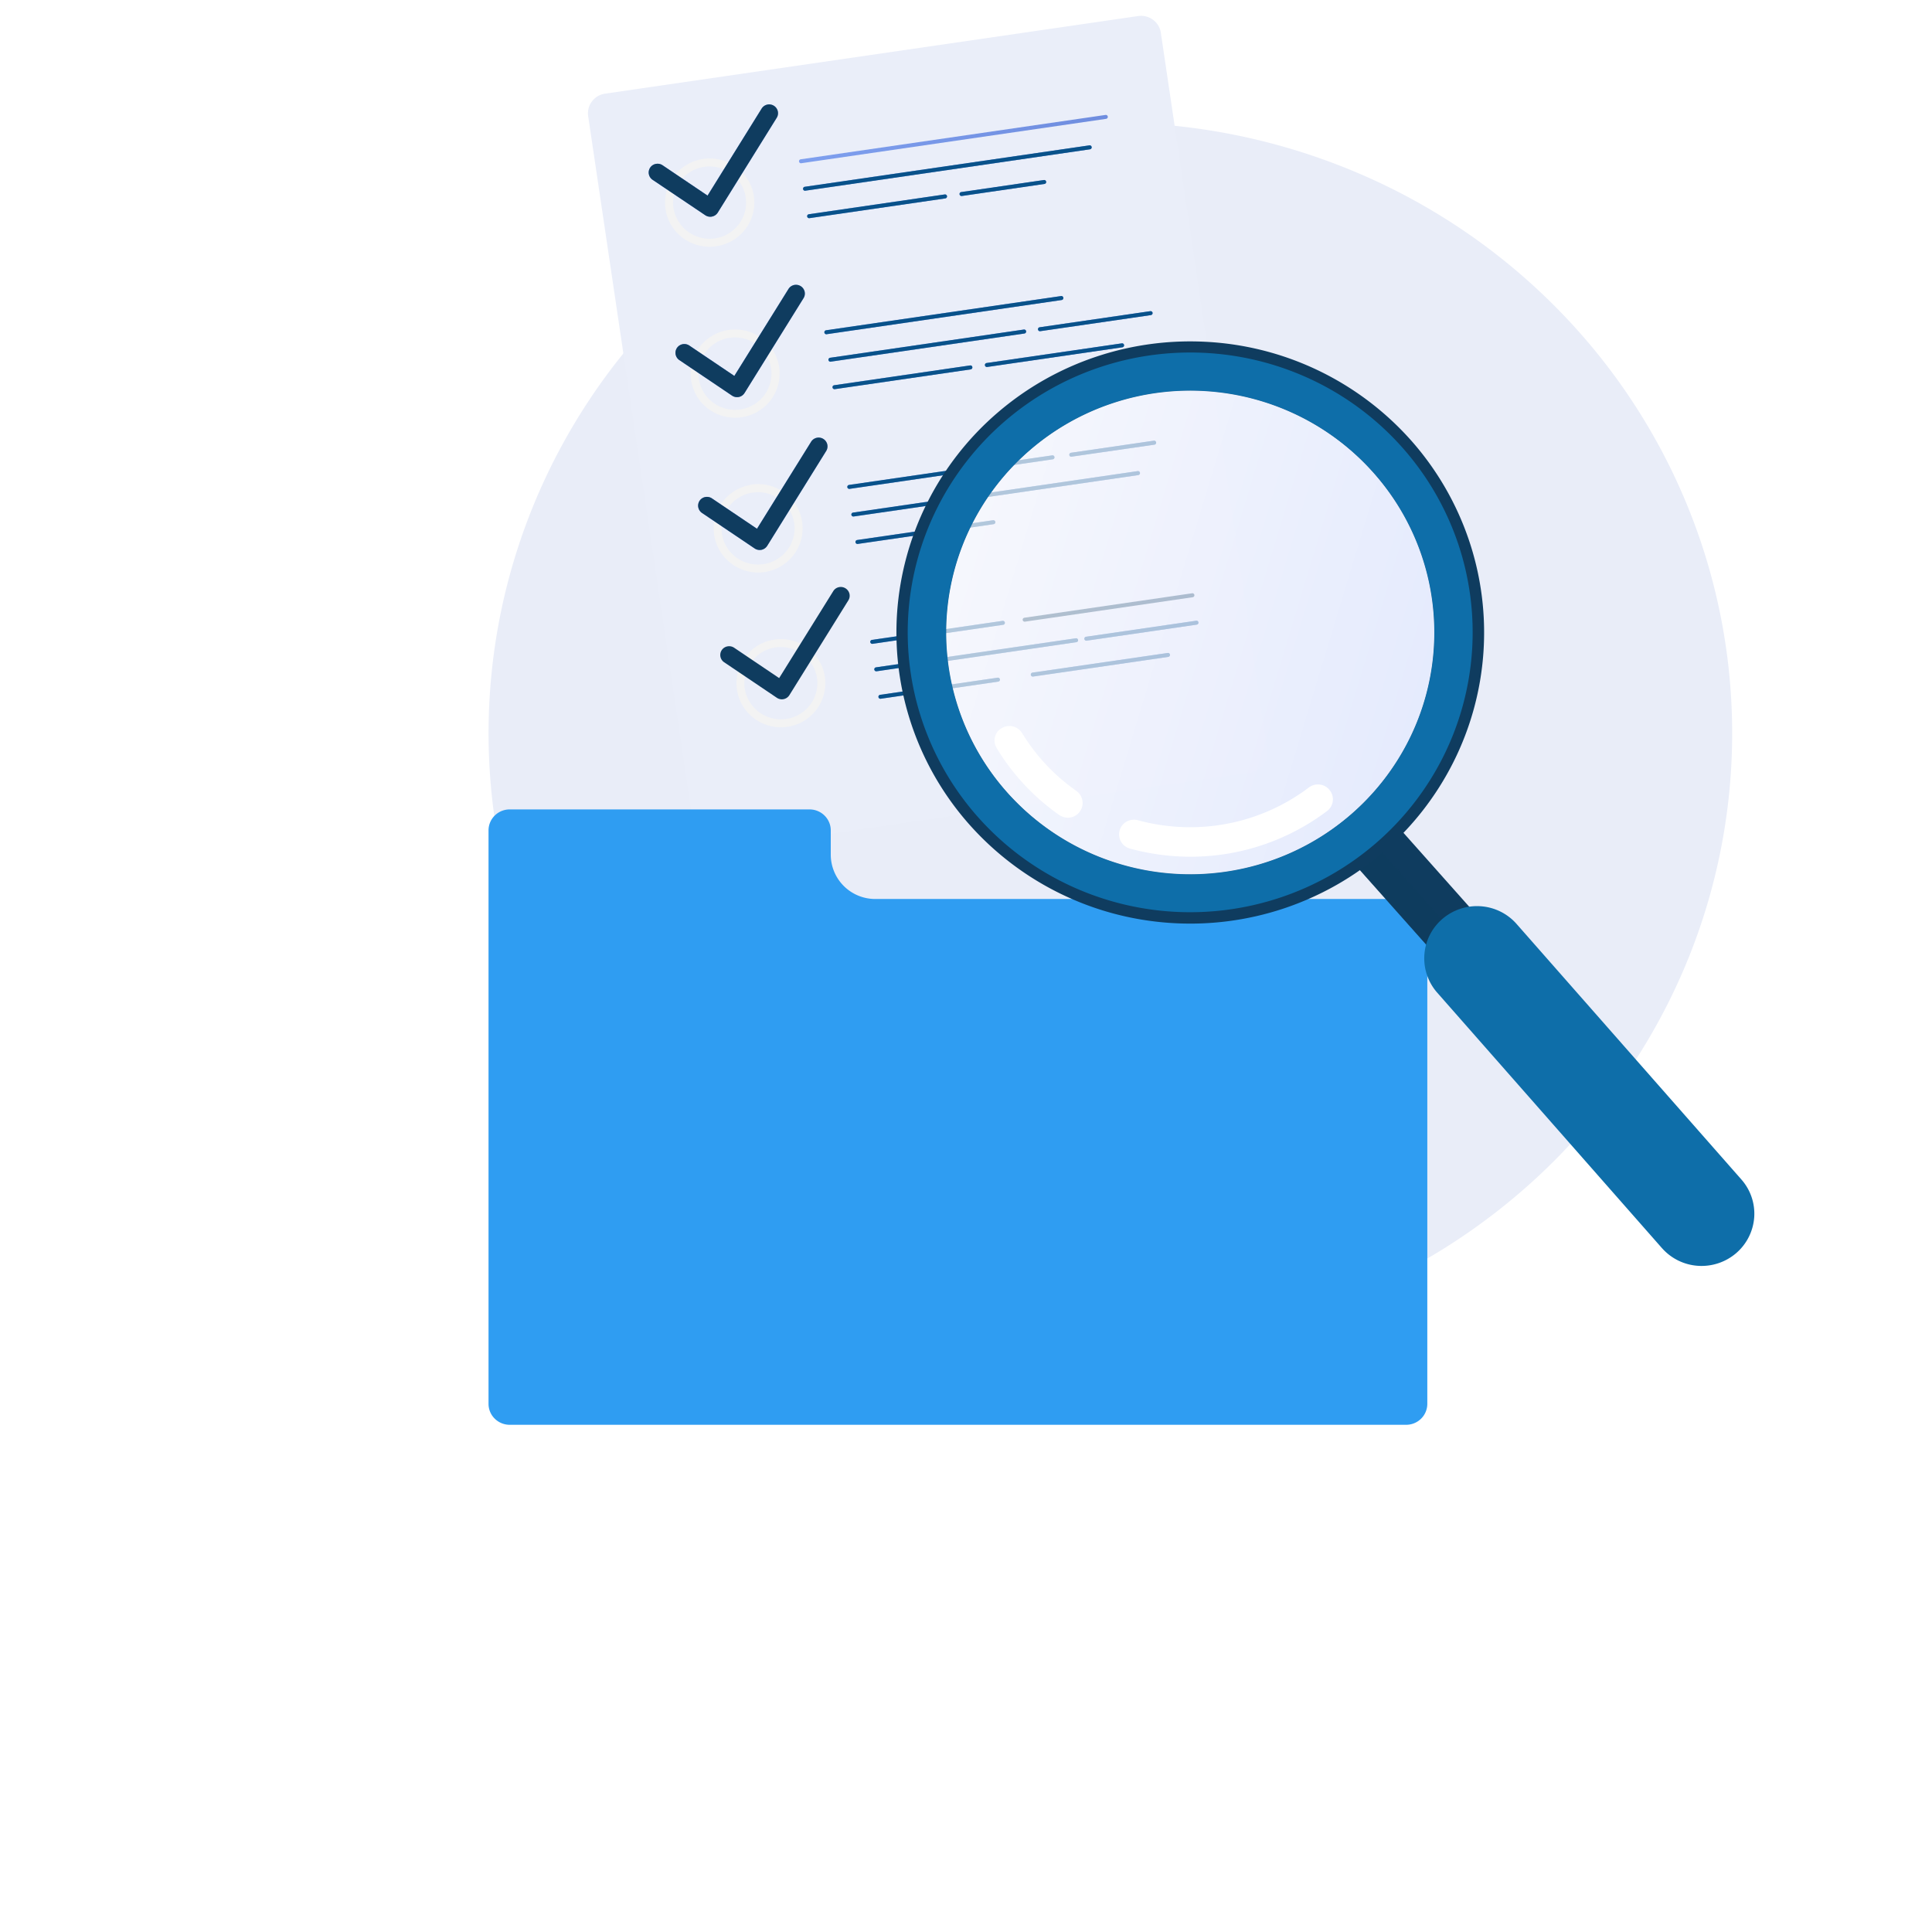 <svg width="87" height="87" viewBox="0 0 87 87" fill="none" xmlns="http://www.w3.org/2000/svg"><path d="M28.893 51.086a27.935 27.935 0 008.646 6.558 28.47 28.47 0 0021.38 1.44 28.127 28.127 0 009.477-5.338 27.563 27.563 0 006.678-8.492 27.033 27.033 0 001.468-20.997 27.375 27.375 0 00-5.434-9.307 27.942 27.942 0 00-8.647-6.56A28.475 28.475 0 0041.08 6.949a28.13 28.13 0 00-9.48 5.338c-5.597 4.793-9.027 11.573-9.534 18.85-.508 7.276 1.948 14.452 6.827 19.95z" fill="#E9EDF8" style="mix-blend-mode:screen"/><path d="M57.065 33.777a.89.89 0 01-.167.66.907.907 0 01-.587.354l-24.01 3.493a.907.907 0 01-.667-.164.89.89 0 01-.356-.582L26.486 5.232a.887.887 0 01.166-.66.903.903 0 01.588-.354L51.25.723a.908.908 0 01.667.164c.192.14.32.35.356.583l4.792 32.307z" fill="#EAEEF9"/><path d="M31.715 7.513c.432-.063.87.047 1.22.305s.583.642.646 1.07a1.62 1.62 0 01-.308 1.208 1.65 1.65 0 01-2.946-.734 1.618 1.618 0 01.308-1.21 1.65 1.65 0 011.08-.639zm-.044-.356a2.021 2.021 0 00-1.325.781 1.98 1.98 0 00-.376 1.482 1.975 1.975 0 00.793 1.304 2.014 2.014 0 001.492.364 2.018 2.018 0 001.318-.78 1.978 1.978 0 00.375-1.474 1.986 1.986 0 00-.788-1.304 2.023 2.023 0 00-1.488-.373h-.001zm1.186 8.055c.431-.063.87.047 1.22.305s.582.644.646 1.071c.063.428-.047.863-.308 1.21-.26.346-.648.576-1.08.639a1.658 1.658 0 01-1.22-.305 1.628 1.628 0 01-.646-1.07 1.622 1.622 0 01.308-1.209 1.65 1.65 0 011.08-.641zm-.045-.354a2.019 2.019 0 00-1.317.78 1.979 1.979 0 00-.114 2.204 1.992 1.992 0 001.231.908 2.02 2.02 0 002.1-.74 1.977 1.977 0 00.374-1.475 1.985 1.985 0 00-.787-1.305 2.021 2.021 0 00-1.488-.372h.001zm1.085 7.324c.43-.063.87.047 1.22.305a1.618 1.618 0 01.338 2.28 1.658 1.658 0 01-2.3.335 1.618 1.618 0 01-.339-2.279c.26-.348.65-.578 1.08-.641zm-.045-.356c-.526.077-1 .358-1.318.781a1.976 1.976 0 00.412 2.78 2.009 2.009 0 002.804-.414c.316-.424.449-.955.37-1.476a1.986 1.986 0 00-.788-1.304 2.022 2.022 0 00-1.488-.373l.008.006zm1.072 7.327c.431-.062.87.048 1.22.306s.582.643.646 1.07a1.62 1.62 0 01-.308 1.209 1.65 1.65 0 01-2.946-.735 1.621 1.621 0 01.308-1.209 1.65 1.65 0 011.08-.641zm-.044-.354a2.01 2.01 0 00-1.319.78 1.974 1.974 0 00.412 2.78 2.014 2.014 0 001.49.371c.523-.08.994-.36 1.309-.783a1.972 1.972 0 00-.417-2.775 2.02 2.02 0 00-1.488-.372l.013-.001z" fill="#F3F3F3"/><path d="M36.084 7.35l13.724-1.998a.092.092 0 00.06-.035.091.091 0 00.017-.067.09.09 0 00-.036-.058.092.092 0 00-.067-.016L36.058 7.173a.092.092 0 00-.06.035.091.091 0 00-.017.066.09.09 0 00.067.075.092.092 0 00.036.002z" fill="url(#paint0_linear_510_13311)"/><path d="M36.266 8.587l12.817-1.864a.089.089 0 00.063-.135.09.09 0 00-.09-.042L36.24 8.411a.092.092 0 00-.06.035.09.09 0 00-.005.1.088.088 0 00.055.04.09.09 0 00.035.001z" fill="url(#paint1_linear_510_13311)"/><path d="M36.266 8.587l12.817-1.864a.089.089 0 00.063-.135.09.09 0 00-.09-.042L36.24 8.411a.092.092 0 00-.06.035.09.09 0 00-.005.1.088.088 0 00.055.04.09.09 0 00.035.001z" fill="#09528A"/><path d="M36.45 9.824l6.12-.89a.09.09 0 00.008-.176.092.092 0 00-.036-.002l-6.119.891a.09.09 0 00-.059.035.087.087 0 00-.016.067.088.088 0 00.068.073.09.09 0 00.035.002z" fill="url(#paint2_linear_510_13311)"/><path d="M36.45 9.824l6.12-.89a.09.09 0 00.008-.176.092.092 0 00-.036-.002l-6.119.891a.09.09 0 00-.059.035.087.087 0 00-.016.067.088.088 0 00.068.073.09.09 0 00.035.002z" fill="#09528A"/><path d="M43.286 8.649a.09.09 0 00-.059.034.087.087 0 00-.005.099.09.09 0 00.056.041.092.092 0 00.035.002l3.72-.542a.09.09 0 00.075-.066.087.087 0 00.001-.035.088.088 0 00-.066-.073.09.09 0 00-.035-.002l-3.722.542z" fill="url(#paint3_linear_510_13311)"/><path d="M43.286 8.649a.09.09 0 00-.059.034.087.087 0 00-.005.099.09.09 0 00.056.041.092.092 0 00.035.002l3.72-.542a.09.09 0 00.075-.066.087.087 0 00.001-.035.088.088 0 00-.066-.073.09.09 0 00-.035-.002l-3.722.542z" fill="#09528A"/><path d="M37.225 15.05l10.583-1.54a.09.09 0 00.064-.134.088.088 0 00-.054-.042.09.09 0 00-.036-.002L37.2 14.872a.091.091 0 00-.075.067.088.088 0 00.01.069.09.09 0 00.091.043z" fill="url(#paint4_linear_510_13311)"/><path d="M37.225 15.05l10.583-1.54a.09.09 0 00.064-.134.088.088 0 00-.054-.042.09.09 0 00-.036-.002L37.2 14.872a.091.091 0 00-.075.067.088.088 0 00.01.069.09.09 0 00.091.043z" fill="#09528A"/><path d="M37.408 16.286l8.724-1.268a.09.09 0 00.04-.161.09.09 0 00-.067-.017l-8.722 1.27a.093.093 0 00-.06.035.09.09 0 00-.017.067.091.091 0 00.103.075z" fill="url(#paint5_linear_510_13311)"/><path d="M37.408 16.286l8.724-1.268a.09.09 0 00.04-.161.09.09 0 00-.067-.017l-8.722 1.27a.093.093 0 00-.06.035.09.09 0 00-.017.067.091.091 0 00.103.075z" fill="#09528A"/><path d="M37.592 17.524l6.119-.89a.09.09 0 00.075-.102.088.088 0 00-.066-.075.09.09 0 00-.035-.001l-6.12.891a.09.09 0 00-.059.035.089.089 0 00.051.14.092.092 0 00.035.002z" fill="url(#paint6_linear_510_13311)"/><path d="M37.592 17.524l6.119-.89a.09.09 0 00.075-.102.088.088 0 00-.066-.075.09.09 0 00-.035-.001l-6.12.891a.09.09 0 00-.059.035.089.089 0 00.051.14.092.092 0 00.035.002z" fill="#09528A"/><path d="M50.617 15.537a.086.086 0 00-.034-.059.089.089 0 00-.067-.016l-6.087.885a.093.093 0 00-.06.035.09.09 0 00-.017.067.089.089 0 00.035.059.09.09 0 00.068.017l6.087-.886a.092.092 0 00.059-.035.088.088 0 00.016-.067z" fill="url(#paint7_linear_510_13311)"/><path d="M50.617 15.537a.086.086 0 00-.034-.059.089.089 0 00-.067-.016l-6.087.885a.093.093 0 00-.06.035.09.09 0 00-.017.067.089.089 0 00.035.059.09.09 0 00.068.017l6.087-.886a.092.092 0 00.059-.035.088.088 0 00.016-.067z" fill="#09528A"/><path d="M46.743 14.839a.088.088 0 00.103.074l4.978-.724a.093.093 0 00.06-.035.087.087 0 00.017-.067.087.087 0 00-.035-.058.091.091 0 00-.067-.016l-4.98.724a.09.09 0 00-.06.035.088.088 0 00-.016.067z" fill="url(#paint8_linear_510_13311)"/><path d="M46.743 14.839a.088.088 0 00.103.074l4.978-.724a.093.093 0 00.06-.035.087.087 0 00.017-.067.087.087 0 00-.035-.058.091.091 0 00-.067-.016l-4.98.724a.09.09 0 00-.06.035.088.088 0 00-.016.067z" fill="#09528A"/><path d="M38.257 22.014l9.15-1.331a.093.093 0 00.06-.036.089.089 0 00-.086-.141l-9.15 1.331a.09.09 0 00-.073.067.087.087 0 00-.002.035.088.088 0 00.067.073.088.088 0 00.034.002z" fill="url(#paint9_linear_510_13311)"/><path d="M38.257 22.014l9.15-1.331a.093.093 0 00.06-.036.089.089 0 00-.086-.141l-9.15 1.331a.09.09 0 00-.073.067.087.087 0 00-.002.035.088.088 0 00.067.073.088.088 0 00.034.002z" fill="#09528A"/><path d="M38.442 23.258l12.815-1.864a.092.092 0 00.077-.104.088.088 0 00-.068-.073.089.089 0 00-.035-.002l-12.816 1.867a.091.091 0 00-.059.034.087.087 0 00-.005.099.09.09 0 00.091.043z" fill="url(#paint10_linear_510_13311)"/><path d="M38.442 23.258l12.815-1.864a.092.092 0 00.077-.104.088.088 0 00-.068-.073.089.089 0 00-.035-.002l-12.816 1.867a.091.091 0 00-.059.034.087.087 0 00-.005.099.09.09 0 00.091.043z" fill="#09528A"/><path d="M38.625 24.494l6.119-.89a.091.091 0 00.075-.067.088.088 0 00.002-.035.09.09 0 00-.036-.058.092.092 0 00-.067-.017l-6.118.89a.091.091 0 00-.075.067.09.09 0 00-.002.035.09.09 0 00.036.058c.019.014.043.02.066.017z" fill="url(#paint11_linear_510_13311)"/><path d="M38.625 24.494l6.119-.89a.091.091 0 00.075-.067.088.088 0 00.002-.035.09.09 0 00-.036-.058.092.092 0 00-.067-.017l-6.118.89a.091.091 0 00-.075.067.09.09 0 00-.002.035.09.09 0 00.036.058c.019.014.043.02.066.017z" fill="#09528A"/><path d="M48.255 20.564l3.73-.54a.09.09 0 00.04-.162.088.088 0 00-.067-.017l-3.73.543a.093.093 0 00-.076.102.088.088 0 00.102.074z" fill="url(#paint12_linear_510_13311)"/><path d="M48.255 20.564l3.73-.54a.09.09 0 00.04-.162.088.088 0 00-.067-.017l-3.73.543a.093.093 0 00-.076.102.088.088 0 00.102.074z" fill="#09528A"/><path d="M39.293 28.992l5.881-.857a.088.088 0 00.075-.102.088.088 0 00-.066-.073.09.09 0 00-.034-.002l-5.882.856a.09.09 0 00-.077.102.092.092 0 00.103.076z" fill="url(#paint13_linear_510_13311)"/><path d="M39.293 28.992l5.881-.857a.088.088 0 00.075-.102.088.088 0 00-.066-.073.09.09 0 00-.034-.002l-5.882.856a.09.09 0 00-.077.102.092.092 0 00.103.076z" fill="#09528A"/><path d="M39.475 30.228l8.995-1.31a.092.092 0 00.06-.034.089.089 0 00.004-.1.089.089 0 00-.091-.041l-8.995 1.308a.09.09 0 00-.075.067.09.09 0 00-.002.035.091.091 0 00.069.074.092.092 0 00.035 0z" fill="url(#paint14_linear_510_13311)"/><path d="M39.475 30.228l8.995-1.31a.092.092 0 00.06-.034.089.089 0 00.004-.1.089.089 0 00-.091-.041l-8.995 1.308a.09.09 0 00-.075.067.09.09 0 00-.002.035.091.091 0 00.069.074.092.092 0 00.035 0z" fill="#09528A"/><path d="M44.924 30.517l-5.291.771a.091.091 0 00-.059.035.089.089 0 00.05.14.092.092 0 00.036.002l5.292-.771a.09.09 0 00.074-.066.087.087 0 00.001-.034.087.087 0 00-.035-.06.092.092 0 00-.068-.017z" fill="url(#paint15_linear_510_13311)"/><path d="M44.924 30.517l-5.291.771a.091.091 0 00-.059.035.089.089 0 00.05.14.092.092 0 00.036.002l5.292-.771a.09.09 0 00.074-.066.087.087 0 00.001-.034.087.087 0 00-.035-.06.092.092 0 00-.068-.017z" fill="#09528A"/><path d="M52.584 29.404l-6.088.884a.091.091 0 00-.075.067.09.09 0 00.1.111l6.088-.886a.09.09 0 00.041-.16.088.088 0 00-.066-.016z" fill="url(#paint16_linear_510_13311)"/><path d="M52.584 29.404l-6.088.884a.091.091 0 00-.075.067.09.09 0 00.1.111l6.088-.886a.09.09 0 00.041-.16.088.088 0 00-.066-.016z" fill="#09528A"/><path d="M53.683 26.716l-7.553 1.101a.093.093 0 00-.06.035.092.092 0 00-.018.067.09.09 0 00.036.058c.02.014.044.02.067.017l7.554-1.1a.09.09 0 00.074-.068.09.09 0 00-.01-.067.09.09 0 00-.09-.043z" fill="url(#paint17_linear_510_13311)"/><path d="M53.866 27.952l-4.96.721a.089.089 0 00-.04.16.09.09 0 00.068.017l4.957-.722a.09.09 0 00.042-.16.092.092 0 00-.067-.016z" fill="url(#paint18_linear_510_13311)"/><path d="M53.866 27.952l-4.96.721a.089.089 0 00-.04.16.09.09 0 00.068.017l4.957-.722a.09.09 0 00.042-.16.092.092 0 00-.067-.016z" fill="#09528A"/><path d="M33.247 17.88a.405.405 0 01-.283-.065l-2.372-1.6a.397.397 0 01-.166-.407.395.395 0 01.316-.308.401.401 0 01.299.061l2.027 1.367 2.438-3.916a.4.4 0 01.727.116.393.393 0 01-.048.298l-2.657 4.27a.397.397 0 01-.255.18l-.026.004z" fill="url(#paint19_linear_510_13311)"/><path d="M33.247 17.88a.405.405 0 01-.283-.065l-2.372-1.6a.397.397 0 01-.166-.407.395.395 0 01.316-.308.401.401 0 01.299.061l2.027 1.367 2.438-3.916a.4.4 0 01.727.116.393.393 0 01-.048.298l-2.657 4.27a.397.397 0 01-.255.18l-.026.004z" fill="#0F3C5F"/><path d="M32.04 9.756a.405.405 0 01-.282-.065l-2.371-1.595a.396.396 0 01-.167-.407.393.393 0 01.316-.308.402.402 0 01.3.061l2.026 1.366 2.436-3.92a.4.4 0 01.727.118.394.394 0 01-.048.298l-2.656 4.27a.396.396 0 01-.256.177l-.024.005z" fill="url(#paint20_linear_510_13311)"/><path d="M32.04 9.756a.405.405 0 01-.282-.065l-2.371-1.595a.396.396 0 01-.167-.407.393.393 0 01.316-.308.402.402 0 01.3.061l2.026 1.366 2.436-3.92a.4.4 0 01.727.118.394.394 0 01-.048.298l-2.656 4.27a.396.396 0 01-.256.177l-.024.005z" fill="#0F3C5F"/><path d="M34.266 24.761a.398.398 0 01-.282-.063l-2.372-1.6a.398.398 0 01-.166-.408.394.394 0 01.316-.308.401.401 0 01.298.062l2.028 1.367 2.437-3.918a.4.4 0 01.728.117.393.393 0 01-.049.299l-2.656 4.27a.406.406 0 01-.256.179l-.026.003z" fill="url(#paint21_linear_510_13311)"/><path d="M34.266 24.761a.398.398 0 01-.282-.063l-2.372-1.6a.398.398 0 01-.166-.408.394.394 0 01.316-.308.401.401 0 01.298.062l2.028 1.367 2.437-3.918a.4.4 0 01.728.117.393.393 0 01-.049.299l-2.656 4.27a.406.406 0 01-.256.179l-.026.003zm.999 6.726a.402.402 0 01-.283-.065l-2.373-1.6a.394.394 0 01.15-.715.403.403 0 01.3.061l2.027 1.367 2.437-3.916a.394.394 0 01.247-.177.403.403 0 01.481.292.391.391 0 01-.048.3l-2.656 4.269a.402.402 0 01-.258.18l-.024.004z" fill="#0F3C5F"/><g filter="url(#filter0_d_510_13311)"><path d="M63.323 29.482H39.41a2 2 0 01-2-2v-1.09c0-.25-.101-.49-.28-.666a.958.958 0 00-.671-.277H22.95c-.252 0-.494.1-.672.277a.94.94 0 00-.279.665v25.827c0 .25.1.489.279.665.178.177.42.276.672.277h40.377a.955.955 0 00.669-.278.938.938 0 00.277-.664V30.424a.933.933 0 00-.278-.666.952.952 0 00-.673-.276z" fill="#2F9DF2"/></g><path d="M66 44.534l1.955-1.686-5.994-6.737-1.954 1.687L66 44.534z" fill="#0F3C5F"/><path d="M60.984 36.954l-.977.843L66 44.534l.977-.844-5.994-6.736z" fill="#0F3C5F" opacity=".5"/><path d="M74.837 56.2a2.37 2.37 0 001.627.801 2.392 2.392 0 001.72-.573 2.351 2.351 0 00.81-1.61 2.327 2.327 0 00-.579-1.706l-10.117-11.5a2.37 2.37 0 00-1.626-.803 2.392 2.392 0 00-1.723.574 2.337 2.337 0 00-.229 3.318l10.117 11.5z" fill="#0E6EA9"/><path d="M43.621 37.095a13.28 13.28 0 009.07 4.465 13.314 13.314 0 009.602-3.196 13.125 13.125 0 003.156-4.048 12.998 12.998 0 00.693-10.01 13.08 13.08 0 00-2.568-4.438 13.28 13.28 0 00-9.068-4.464c-3.5-.238-6.954.91-9.6 3.193a13.069 13.069 0 00-4.508 8.985 13.035 13.035 0 003.223 9.513zm2.755-16.822a11.016 11.016 0 013.72-2.113 11.086 11.086 0 018.392.571 10.977 10.977 0 013.394 2.597 10.861 10.861 0 012.133 3.685 10.79 10.79 0 01-.576 8.313 10.899 10.899 0 01-2.621 3.362 11.013 11.013 0 01-3.72 2.113 11.087 11.087 0 01-8.39-.57 10.975 10.975 0 01-3.395-2.596 10.824 10.824 0 01-2.68-7.899c.2-2.88 1.546-5.565 3.743-7.463z" fill="#0F3C5F"/><path d="M44.01 36.76a12.703 12.703 0 003.929 3.003 12.812 12.812 0 009.711.656 12.747 12.747 0 004.304-2.446 12.615 12.615 0 003.033-3.892 12.508 12.508 0 00.667-9.62 12.571 12.571 0 00-2.468-4.266 12.703 12.703 0 00-3.927-3.005 12.829 12.829 0 00-9.711-.66 12.748 12.748 0 00-4.306 2.444 12.617 12.617 0 00-3.036 3.893 12.494 12.494 0 00-.667 9.627 12.574 12.574 0 002.47 4.266zm2.367-16.487a11.016 11.016 0 013.72-2.113 11.085 11.085 0 018.392.57 10.976 10.976 0 013.394 2.598 10.86 10.86 0 012.132 3.685 10.79 10.79 0 01-.576 8.313 10.898 10.898 0 01-2.621 3.362 11.013 11.013 0 01-3.72 2.113 11.083 11.083 0 01-8.39-.57 10.975 10.975 0 01-3.394-2.596 10.825 10.825 0 01-2.68-7.9c.2-2.88 1.546-5.564 3.743-7.462z" fill="#0E6EA9"/><path style="mix-blend-mode:screen" opacity=".7" d="M45.314 35.635a10.975 10.975 0 003.393 2.596 11.065 11.065 0 008.391.57 11.014 11.014 0 003.72-2.113 10.899 10.899 0 002.621-3.362 10.805 10.805 0 00-1.557-11.998 10.977 10.977 0 00-3.393-2.597 11.07 11.07 0 00-8.392-.571 11.016 11.016 0 00-3.72 2.113 10.853 10.853 0 00-3.743 7.463c-.2 2.88.765 5.722 2.68 7.899z" fill="url(#paint22_linear_510_13311)"/><path d="M59.886 35.593a.659.659 0 01-.127.928 10.208 10.208 0 01-7.342 1.988c-.517-.06-1.03-.159-1.533-.296a.669.669 0 01-.403-.312.658.658 0 01.358-.951c.13-.046.27-.05.402-.015.436.12.88.206 1.33.256a8.868 8.868 0 006.371-1.731.673.673 0 01.944.133zm-11.42.021a.662.662 0 01-.54 1.186.673.673 0 01-.238-.107 10.046 10.046 0 01-2.807-3.005.658.658 0 01.028-.727.697.697 0 01.706-.25.672.672 0 01.411.302 8.738 8.738 0 002.44 2.6z" fill="#fff"/><defs><linearGradient id="paint0_linear_510_13311" x1="54.425" y1="3.025" x2="22.4" y2="12.221" gradientUnits="userSpaceOnUse"><stop stop-color="#6986D9"/><stop offset="1" stop-color="#8FB3FF"/></linearGradient><linearGradient id="paint1_linear_510_13311" x1="54.75" y1="4.16" x2="22.726" y2="13.356" gradientUnits="userSpaceOnUse"><stop stop-color="#6986D9"/><stop offset="1" stop-color="#8FB3FF"/></linearGradient><linearGradient id="paint2_linear_510_13311" x1="54.972" y1="4.928" x2="22.947" y2="14.124" gradientUnits="userSpaceOnUse"><stop stop-color="#6986D9"/><stop offset="1" stop-color="#8FB3FF"/></linearGradient><linearGradient id="paint3_linear_510_13311" x1="55.177" y1="5.642" x2="23.152" y2="14.84" gradientUnits="userSpaceOnUse"><stop stop-color="#6986D9"/><stop offset="1" stop-color="#8FB3FF"/></linearGradient><linearGradient id="paint4_linear_510_13311" x1="56.499" y1="10.248" x2="24.476" y2="19.444" gradientUnits="userSpaceOnUse"><stop stop-color="#6986D9"/><stop offset="1" stop-color="#8FB3FF"/></linearGradient><linearGradient id="paint5_linear_510_13311" x1="56.809" y1="11.322" x2="24.784" y2="20.519" gradientUnits="userSpaceOnUse"><stop stop-color="#6986D9"/><stop offset="1" stop-color="#8FB3FF"/></linearGradient><linearGradient id="paint6_linear_510_13311" x1="57.104" y1="12.349" x2="25.078" y2="21.547" gradientUnits="userSpaceOnUse"><stop stop-color="#6986D9"/><stop offset="1" stop-color="#8FB3FF"/></linearGradient><linearGradient id="paint7_linear_510_13311" x1="57.35" y1="13.213" x2="25.328" y2="22.41" gradientUnits="userSpaceOnUse"><stop stop-color="#6986D9"/><stop offset="1" stop-color="#8FB3FF"/></linearGradient><linearGradient id="paint8_linear_510_13311" x1="57.082" y1="12.276" x2="25.06" y2="21.473" gradientUnits="userSpaceOnUse"><stop stop-color="#6986D9"/><stop offset="1" stop-color="#8FB3FF"/></linearGradient><linearGradient id="paint9_linear_510_13311" x1="58.402" y1="16.876" x2="26.379" y2="26.071" gradientUnits="userSpaceOnUse"><stop stop-color="#6986D9"/><stop offset="1" stop-color="#8FB3FF"/></linearGradient><linearGradient id="paint10_linear_510_13311" x1="58.812" y1="18.298" x2="26.788" y2="27.496" gradientUnits="userSpaceOnUse"><stop stop-color="#6986D9"/><stop offset="1" stop-color="#8FB3FF"/></linearGradient><linearGradient id="paint11_linear_510_13311" x1="59.033" y1="19.068" x2="27.009" y2="28.266" gradientUnits="userSpaceOnUse"><stop stop-color="#6986D9"/><stop offset="1" stop-color="#8FB3FF"/></linearGradient><linearGradient id="paint12_linear_510_13311" x1="58.667" y1="17.794" x2="26.643" y2="26.99" gradientUnits="userSpaceOnUse"><stop stop-color="#6986D9"/><stop offset="1" stop-color="#8FB3FF"/></linearGradient><linearGradient id="paint13_linear_510_13311" x1="60.274" y1="23.389" x2="28.25" y2="32.585" gradientUnits="userSpaceOnUse"><stop stop-color="#6986D9"/><stop offset="1" stop-color="#8FB3FF"/></linearGradient><linearGradient id="paint14_linear_510_13311" x1="60.672" y1="24.777" x2="28.648" y2="33.973" gradientUnits="userSpaceOnUse"><stop stop-color="#6986D9"/><stop offset="1" stop-color="#8FB3FF"/></linearGradient><linearGradient id="paint15_linear_510_13311" x1="60.949" y1="25.734" x2="28.923" y2="34.931" gradientUnits="userSpaceOnUse"><stop stop-color="#6986D9"/><stop offset="1" stop-color="#8FB3FF"/></linearGradient><linearGradient id="paint16_linear_510_13311" x1="61.209" y1="26.65" x2="29.185" y2="35.846" gradientUnits="userSpaceOnUse"><stop stop-color="#6986D9"/><stop offset="1" stop-color="#8FB3FF"/></linearGradient><linearGradient id="paint17_linear_510_13311" x1="60.552" y1="24.359" x2="28.527" y2="33.555" gradientUnits="userSpaceOnUse"><stop stop-color="#0F3C5F"/><stop offset="1" stop-color="#0F3C5F"/></linearGradient><linearGradient id="paint18_linear_510_13311" x1="60.942" y1="25.714" x2="28.917" y2="34.91" gradientUnits="userSpaceOnUse"><stop stop-color="#6986D9"/><stop offset="1" stop-color="#8FB3FF"/></linearGradient><linearGradient id="paint19_linear_510_13311" x1="30.418" y1="15.952" x2="36.515" y2="15.048" gradientUnits="userSpaceOnUse"><stop stop-color="#6986D9"/><stop offset="1" stop-color="#8FB3FF"/></linearGradient><linearGradient id="paint20_linear_510_13311" x1="29.21" y1="7.829" x2="35.309" y2="6.925" gradientUnits="userSpaceOnUse"><stop stop-color="#6986D9"/><stop offset="1" stop-color="#8FB3FF"/></linearGradient><linearGradient id="paint21_linear_510_13311" x1="31.437" y1="22.835" x2="37.535" y2="21.931" gradientUnits="userSpaceOnUse"><stop stop-color="#6986D9"/><stop offset="1" stop-color="#8FB3FF"/></linearGradient><linearGradient id="paint22_linear_510_13311" x1="38.204" y1="24.408" x2="67.588" y2="33.3" gradientUnits="userSpaceOnUse"><stop offset=".01" stop-color="#fff"/><stop offset="1" stop-color="#E1E7FF"/></linearGradient><filter id="filter0_d_510_13311" x="0" y="14.449" width="86.273" height="71.71" filterUnits="userSpaceOnUse" color-interpolation-filters="sRGB"><feFlood flood-opacity="0" result="BackgroundImageFix"/><feColorMatrix in="SourceAlpha" values="0 0 0 0 0 0 0 0 0 0 0 0 0 0 0 0 0 0 127 0" result="hardAlpha"/><feOffset dy="11"/><feGaussianBlur stdDeviation="11"/><feColorMatrix values="0 0 0 0 0.398 0 0 0 0 0.477 0 0 0 0 0.575 0 0 0 0.27 0"/><feBlend in2="BackgroundImageFix" result="effect1_dropShadow_510_13311"/><feBlend in="SourceGraphic" in2="effect1_dropShadow_510_13311" result="shape"/></filter></defs></svg>